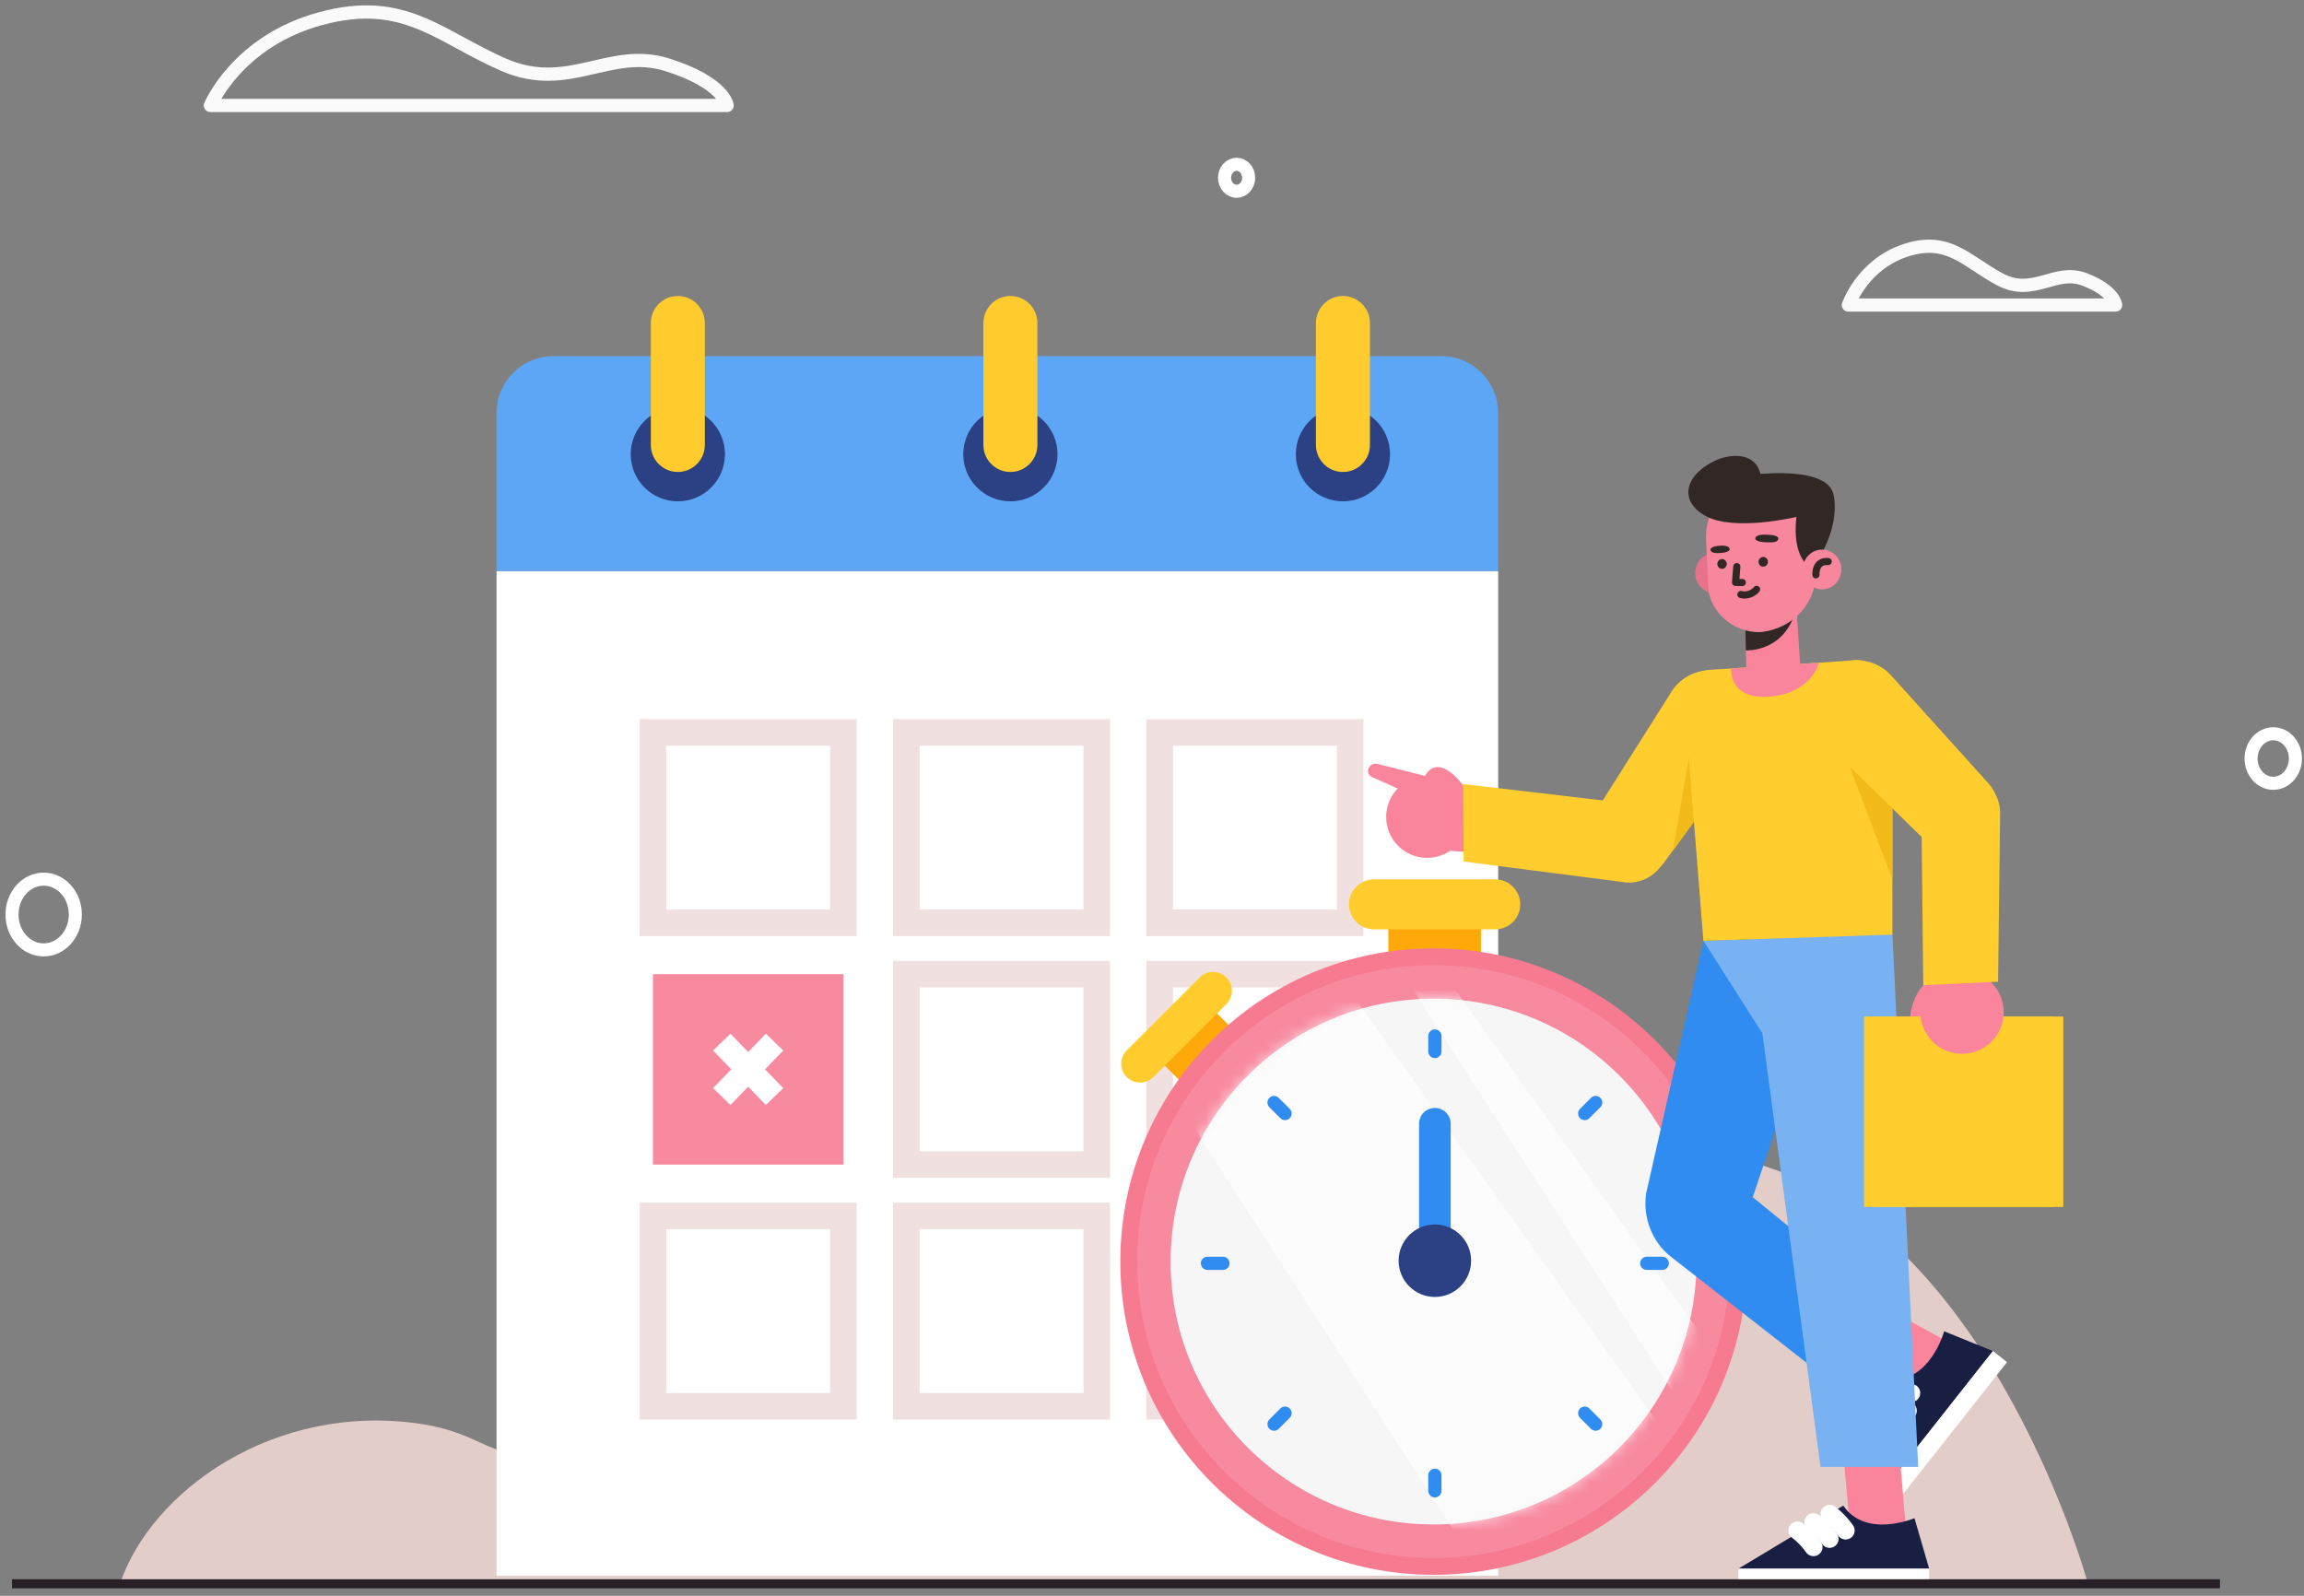 <svg width="192" height="133" viewBox="0 0 192 133" fill="none" xmlns="http://www.w3.org/2000/svg">
<rect x="0" y="0" width="192" height="133" fill="#808080" stroke="none"/>
<path d="M35.069 118.673C36.556 118.894 37.917 119.304 39.164 119.848L39.163 119.845C39.181 119.854 39.199 119.861 39.217 119.869C39.266 119.891 39.315 119.913 39.364 119.936C46.797 123.392 50.21 122.744 53.133 121.574C61.025 118.415 65.705 104.815 78.487 107.448C83.909 108.564 88.271 110.082 91.67 113.171C91.669 113.168 91.666 113.158 91.666 113.158C91.689 113.184 91.713 113.205 91.737 113.231C92.224 113.677 92.7 114.13 93.149 114.598C99.798 120.253 106.42 112.881 108.322 111.211C108.462 111.079 108.607 110.03 108.749 109.899C108.825 109.826 108.867 109.782 108.867 109.782L108.868 109.791C117.198 102.139 130.448 94.388 143.221 96.291C165.168 99.561 174 132 174 132H102.477H96.641H51.171H41.138H10C12.562 124.329 22.809 116.846 35.069 118.673Z" fill="#E3CDC9"/>
<path d="M189.438 65.283C190.458 65.283 191.285 64.359 191.285 63.219C191.285 62.08 190.458 61.156 189.438 61.156C188.418 61.156 187.591 62.08 187.591 63.219C187.591 64.359 188.418 65.283 189.438 65.283Z" stroke="white" stroke-width="1.089" stroke-miterlimit="10"/>
<path d="M3.638 79.168C5.095 79.168 6.277 77.849 6.277 76.221C6.277 74.593 5.095 73.273 3.638 73.273C2.181 73.273 1 74.593 1 76.221C1 77.849 2.181 79.168 3.638 79.168Z" stroke="white" stroke-width="1.089" stroke-miterlimit="10"/>
<path d="M104.056 14.818C104.056 15.438 103.607 15.94 103.051 15.94C102.496 15.94 102.046 15.438 102.046 14.818C102.046 14.198 102.496 13.695 103.051 13.695C103.607 13.695 104.056 14.198 104.056 14.818Z" stroke="white" stroke-width="1.089" stroke-miterlimit="10"/>
<path d="M17.533 8.79H60.594C60.594 8.79 60.386 6.907 55.602 5.399C50.817 3.892 47.385 7.754 41.976 5.399C36.567 3.044 33.699 -0.335 26.73 1.549C19.761 3.433 17.533 8.79 17.533 8.79Z" stroke="#FAFAFA" stroke-width="1.103" stroke-miterlimit="10" stroke-linecap="round" stroke-linejoin="round"/>
<path d="M154.034 25.424H176.302C176.302 25.424 176.195 24.238 173.721 23.29C171.246 22.342 169.471 24.772 166.674 23.29C163.877 21.809 162.394 19.684 158.79 20.869C155.186 22.054 154.034 25.424 154.034 25.424Z" stroke="#FAFAFA" stroke-width="1.103" stroke-miterlimit="10" stroke-linecap="round" stroke-linejoin="round"/>
<path d="M124.848 47.595H41.379V131.33H124.848V47.595Z" fill="white"/>
<path d="M124.848 34.419V47.591H41.379V34.419C41.379 31.803 43.501 29.682 46.118 29.682H120.11C122.727 29.681 124.848 31.802 124.848 34.419Z" fill="#5DA5F5"/>
<path d="M111.911 41.783C114.08 41.783 115.838 40.026 115.838 37.857C115.838 35.689 114.08 33.931 111.911 33.931C109.743 33.931 107.985 35.689 107.985 37.857C107.985 40.026 109.743 41.783 111.911 41.783Z" fill="#2B4183"/>
<path d="M111.911 39.336C113.154 39.336 114.162 38.329 114.162 37.086V26.921C114.162 25.678 113.154 24.67 111.911 24.67C110.669 24.67 109.661 25.678 109.661 26.921V37.086C109.661 38.329 110.669 39.336 111.911 39.336Z" fill="#FFCB2D"/>
<path d="M84.2 41.783C86.368 41.783 88.126 40.026 88.126 37.857C88.126 35.689 86.368 33.931 84.2 33.931C82.031 33.931 80.273 35.689 80.273 37.857C80.273 40.026 82.031 41.783 84.2 41.783Z" fill="#2B4183"/>
<path d="M84.199 39.336C85.442 39.336 86.45 38.329 86.45 37.086V26.921C86.45 25.678 85.442 24.67 84.199 24.67C82.957 24.67 81.949 25.678 81.949 26.921V37.086C81.949 38.329 82.956 39.336 84.199 39.336Z" fill="#FFCB2D"/>
<path d="M56.487 41.783C58.655 41.783 60.413 40.026 60.413 37.857C60.413 35.689 58.655 33.931 56.487 33.931C54.318 33.931 52.56 35.689 52.56 37.857C52.56 40.026 54.318 41.783 56.487 41.783Z" fill="#2B4183"/>
<path d="M56.486 39.336C57.729 39.336 58.737 38.329 58.737 37.086V26.921C58.737 25.678 57.729 24.67 56.486 24.67C55.244 24.67 54.236 25.678 54.236 26.921V37.086C54.236 38.329 55.244 39.336 56.486 39.336Z" fill="#FFCB2D"/>
<path d="M96.643 76.912H112.513V61.041H96.643V76.912Z" stroke="#F0E0DF" stroke-width="2.213" stroke-miterlimit="10"/>
<path d="M75.528 76.912H91.398V61.041H75.528V76.912Z" stroke="#F0E0DF" stroke-width="2.213" stroke-miterlimit="10"/>
<path d="M54.412 76.912H70.283V61.041H54.412V76.912Z" stroke="#F0E0DF" stroke-width="2.213" stroke-miterlimit="10"/>
<path d="M96.643 97.062H112.513V81.192H96.643V97.062Z" stroke="#F0E0DF" stroke-width="2.213" stroke-miterlimit="10"/>
<path d="M75.528 97.062H91.398V81.192H75.528V97.062Z" stroke="#F0E0DF" stroke-width="2.213" stroke-miterlimit="10"/>
<path d="M54.412 97.062H70.283V81.192H54.412V97.062Z" fill="#F88AA0"/>
<path d="M60.147 86.856L64.547 91.391" stroke="white" stroke-width="2.017" stroke-miterlimit="10"/>
<path d="M64.547 86.856L60.147 91.391" stroke="white" stroke-width="2.017" stroke-miterlimit="10"/>
<path d="M96.643 117.207H112.513V101.337H96.643V117.207Z" stroke="#F0E0DF" stroke-width="2.213" stroke-miterlimit="10"/>
<path d="M75.528 117.207H91.398V101.337H75.528V117.207Z" stroke="#F0E0DF" stroke-width="2.213" stroke-miterlimit="10"/>
<path d="M54.412 117.207H70.283V101.337H54.412V117.207Z" stroke="#F0E0DF" stroke-width="2.213" stroke-miterlimit="10"/>
<path d="M123.415 76.135H115.692V81.221H123.415V76.135Z" fill="#FFA80A"/>
<path d="M124.604 77.456H114.502C113.351 77.456 112.419 76.523 112.419 75.373C112.419 74.222 113.351 73.29 114.502 73.29H124.604C125.755 73.29 126.687 74.223 126.687 75.373C126.687 76.523 125.754 77.456 124.604 77.456Z" fill="#FFCB2D"/>
<path d="M100.824 83.865L96.47 88.219L99.541 91.291L103.896 86.936L100.824 83.865Z" fill="#FFA80A"/>
<path d="M102.199 83.683L96.116 89.766C95.503 90.379 94.509 90.379 93.896 89.766C93.283 89.153 93.283 88.159 93.896 87.546L99.979 81.463C100.592 80.85 101.586 80.85 102.199 81.463C102.812 82.076 102.812 83.07 102.199 83.683Z" fill="#FFCB2D"/>
<path d="M119.463 131.251C133.881 131.251 145.568 119.563 145.568 105.146C145.568 90.729 133.881 79.041 119.463 79.041C105.046 79.041 93.359 90.729 93.359 105.146C93.359 119.563 105.046 131.251 119.463 131.251Z" fill="#F67B91"/>
<path d="M119.464 129.845C133.106 129.845 144.164 118.786 144.164 105.144C144.164 91.503 133.106 80.444 119.464 80.444C105.822 80.444 94.764 91.503 94.764 105.144C94.764 118.786 105.822 129.845 119.464 129.845Z" fill="#F88AA0"/>
<path d="M119.463 127.056C131.564 127.056 141.374 117.246 141.374 105.145C141.374 93.044 131.564 83.234 119.463 83.234C107.362 83.234 97.552 93.044 97.552 105.145C97.552 117.246 107.362 127.056 119.463 127.056Z" fill="#F6F6F6"/>
<g opacity="0.71">
<mask id="mask0_1_9202" style="mask-type:luminance" maskUnits="userSpaceOnUse" x="97" y="83" width="45" height="45">
<path d="M119.465 127.05C131.566 127.05 141.375 117.24 141.375 105.139C141.375 93.038 131.566 83.228 119.465 83.228C107.364 83.228 97.554 93.038 97.554 105.139C97.554 117.24 107.364 127.05 119.465 127.05Z" fill="white"/>
</mask>
<g mask="url(#mask0_1_9202)">
<path d="M95.493 87.805L128.703 139.268L143.708 126.364L110.849 80.303L95.493 87.805Z" fill="white"/>
</g>
<mask id="mask1_1_9202" style="mask-type:luminance" maskUnits="userSpaceOnUse" x="97" y="83" width="45" height="45">
<path d="M119.465 127.05C131.566 127.05 141.375 117.24 141.375 105.139C141.375 93.038 131.566 83.228 119.465 83.228C107.364 83.228 97.554 93.038 97.554 105.139C97.554 117.24 107.364 127.05 119.465 127.05Z" fill="white"/>
</mask>
<g mask="url(#mask1_1_9202)">
<path d="M113.191 75.409L146.402 126.872L148.333 120.42L115.474 74.359L113.191 75.409Z" fill="white"/>
</g>
</g>
<path d="M119.572 88.189C119.268 88.189 119.021 87.942 119.021 87.638V86.344C119.021 86.039 119.268 85.793 119.572 85.793C119.877 85.793 120.124 86.039 120.124 86.344V87.638C120.123 87.942 119.877 88.189 119.572 88.189Z" fill="#318CF1"/>
<path d="M119.572 124.802C119.268 124.802 119.021 124.555 119.021 124.25V122.956C119.021 122.652 119.268 122.405 119.572 122.405C119.877 122.405 120.124 122.652 120.124 122.956V124.25C120.123 124.555 119.877 124.802 119.572 124.802Z" fill="#318CF1"/>
<path d="M107.087 93.357C106.945 93.357 106.805 93.304 106.697 93.196L105.781 92.281C105.566 92.066 105.566 91.716 105.781 91.501C105.997 91.285 106.346 91.285 106.561 91.501L107.476 92.416C107.691 92.631 107.691 92.981 107.476 93.196C107.369 93.304 107.228 93.357 107.087 93.357Z" fill="#318CF1"/>
<path d="M132.973 119.246C132.832 119.246 132.691 119.192 132.583 119.084L131.668 118.169C131.453 117.954 131.453 117.604 131.668 117.389C131.883 117.174 132.232 117.174 132.447 117.389L133.363 118.304C133.578 118.52 133.578 118.869 133.363 119.084C133.255 119.192 133.114 119.246 132.973 119.246Z" fill="#318CF1"/>
<path d="M106.171 119.246C106.03 119.246 105.889 119.192 105.781 119.084C105.566 118.869 105.566 118.52 105.781 118.304L106.697 117.389C106.912 117.174 107.261 117.174 107.476 117.389C107.691 117.604 107.691 117.954 107.476 118.169L106.561 119.084C106.454 119.192 106.312 119.246 106.171 119.246Z" fill="#318CF1"/>
<path d="M132.058 93.357C131.916 93.357 131.776 93.304 131.668 93.196C131.453 92.981 131.453 92.631 131.668 92.416L132.583 91.501C132.798 91.285 133.147 91.285 133.363 91.501C133.578 91.716 133.578 92.066 133.363 92.281L132.447 93.196C132.34 93.304 132.199 93.357 132.058 93.357Z" fill="#318CF1"/>
<path d="M101.914 105.841H100.62C100.316 105.841 100.069 105.595 100.069 105.29C100.069 104.986 100.316 104.739 100.62 104.739H101.914C102.219 104.739 102.465 104.986 102.465 105.29C102.465 105.595 102.219 105.841 101.914 105.841Z" fill="#318CF1"/>
<path d="M138.523 105.841H137.229C136.925 105.841 136.678 105.595 136.678 105.29C136.678 104.986 136.925 104.739 137.229 104.739H138.523C138.827 104.739 139.074 104.986 139.074 105.29C139.074 105.595 138.827 105.841 138.523 105.841Z" fill="#318CF1"/>
<path d="M120.89 105.075H118.256V93.657C118.256 92.93 118.845 92.34 119.573 92.34C120.3 92.34 120.89 92.93 120.89 93.657V105.075H120.89Z" fill="#318CF1"/>
<path d="M119.572 108.094C121.241 108.094 122.593 106.741 122.593 105.073C122.593 103.405 121.241 102.052 119.572 102.052C117.904 102.052 116.552 103.405 116.552 105.073C116.552 106.741 117.904 108.094 119.572 108.094Z" fill="#2B4183"/>
<path d="M141.949 78.417L137.179 99.456C136.887 101.461 137.66 103.474 139.195 104.702L153.438 115.84L153.175 105.584L146.061 99.778L153.438 77.838L141.949 78.417Z" fill="#318CF1"/>
<path d="M160.38 115.928L153.522 112.34L156.23 108.518L163.679 112.568L161.302 115.582L160.38 115.928Z" fill="#FA849B"/>
<path d="M162.012 110.957C162.012 110.957 160.853 115.205 157.516 114.967L156.23 125.087L166.076 112.602L162.012 110.957Z" fill="#181F42"/>
<path d="M156.228 125.084L166.074 112.599L167.254 113.529L157.408 126.014L156.228 125.084Z" fill="white"/>
<path d="M157.349 116.295C157.349 116.295 158.118 116.048 159.267 116.101" stroke="white" stroke-width="1.504" stroke-miterlimit="10" stroke-linecap="round" stroke-linejoin="round"/>
<path d="M157.063 117.772C157.063 117.772 157.832 117.525 158.981 117.578" stroke="white" stroke-width="1.504" stroke-miterlimit="10" stroke-linecap="round" stroke-linejoin="round"/>
<path d="M156.778 119.256C156.778 119.256 157.547 119.01 158.696 119.063" stroke="white" stroke-width="1.504" stroke-miterlimit="10" stroke-linecap="round" stroke-linejoin="round"/>
<path d="M154.26 128.323L153.566 120.716L158.244 120.477L158.941 128.833H155.102L154.26 128.323Z" fill="#FA849B"/>
<path d="M159.539 126.532C159.539 126.532 155.486 128.252 153.606 125.485L144.863 130.742H160.764L159.539 126.532Z" fill="#181F42"/>
<path d="M144.863 130.738H160.764V132.24H144.863V130.738Z" fill="white"/>
<path d="M152.463 126.169C152.463 126.169 153.133 126.621 153.803 127.556" stroke="white" stroke-width="1.504" stroke-miterlimit="10" stroke-linecap="round" stroke-linejoin="round"/>
<path d="M151.123 126.867C151.123 126.867 151.793 127.318 152.463 128.254" stroke="white" stroke-width="1.504" stroke-miterlimit="10" stroke-linecap="round" stroke-linejoin="round"/>
<path d="M149.783 127.558C149.783 127.558 150.453 128.009 151.123 128.944" stroke="white" stroke-width="1.504" stroke-miterlimit="10" stroke-linecap="round" stroke-linejoin="round"/>
<path d="M157.703 77.884L159.849 122.256H151.709L145.781 78.029L157.703 77.884Z" fill="#78B2F2"/>
<path d="M141.951 78.411L146.884 86.145L147.915 78.216L141.951 78.411Z" fill="#78B2F2"/>
<path d="M120.796 70.906L125.657 71.287L124.787 66.403L119.709 66.83L120.796 70.906Z" fill="#FA849B"/>
<path d="M116.704 70.678C118.134 71.903 120.285 71.737 121.51 70.308C122.735 68.878 122.569 66.727 121.139 65.502C119.71 64.277 117.559 64.443 116.334 65.872C115.109 67.302 115.275 69.453 116.704 70.678Z" fill="#FA849B"/>
<path d="M118.746 64.688C118.746 64.688 119.364 63.263 120.808 64.319C122.251 65.375 123.531 67.537 121.51 70.307L118.746 64.688Z" fill="#FA849B"/>
<path d="M118.745 64.664L114.83 63.679C114.506 63.574 114.144 63.749 114.032 64.066C113.936 64.341 114.06 64.635 114.326 64.758L118.303 66.537L118.745 64.664Z" fill="#FA849B"/>
<path d="M139.152 57.87L132.73 68.031C131.821 69.66 132.327 71.714 133.889 72.734C135.526 73.804 137.72 73.349 138.797 71.716L145.876 61.954C146.905 60.394 146.694 58.325 145.372 57.004C143.525 55.157 140.424 55.589 139.152 57.87Z" fill="#FFCD2E"/>
<path d="M141.161 68.5L140.782 62.937L139.403 70.927L141.161 68.5Z" fill="#F2BB19"/>
<path d="M136.063 67.007L121.925 65.346L121.97 71.803L135.118 73.497C137.193 73.899 139.101 72.265 139.024 70.154C138.964 68.511 137.699 67.167 136.063 67.007Z" fill="#FFCD2E"/>
<path d="M160.532 86.144C160.532 86.144 158.955 86.271 159.213 84.469C159.471 82.666 160.8 80.48 164.257 80.97L160.532 86.144Z" fill="#FA849B"/>
<path d="M171.941 100.591H156.071V84.721H171.941V100.591Z" fill="#FFCD2E"/>
<path d="M171.208 100.591H155.337V84.721H171.208V100.591Z" fill="#FFCD2E"/>
<path d="M166.893 85.11C167.309 83.24 166.129 81.386 164.258 80.97C162.387 80.554 160.533 81.733 160.117 83.604C159.701 85.475 160.881 87.329 162.752 87.745C164.623 88.16 166.477 86.981 166.893 85.11Z" fill="#FA849B"/>
<path d="M160.117 67.878L160.272 82.112L166.508 81.819L166.674 67.987C166.809 65.878 164.945 64.194 162.86 64.54C161.239 64.809 160.067 66.236 160.117 67.878Z" fill="#FFCD2E"/>
<path d="M152.108 61.92L160.71 70.315C162.114 71.543 164.229 71.476 165.551 70.161C166.938 68.782 166.95 66.541 165.576 65.148L157.502 56.192C156.189 54.861 154.122 54.637 152.555 55.655C150.364 57.078 150.141 60.2 152.108 61.92Z" fill="#FFCD2E"/>
<path d="M142.508 55.826L154.741 55.022C155.843 54.949 157.81 56.952 157.694 58.051L157.701 77.898L141.95 78.413L140.35 58.267C140.277 56.999 141.24 55.909 142.508 55.826Z" fill="#FFCD2E"/>
<path d="M157.701 67.375L154.149 63.908L157.7 73.298L157.701 67.375Z" fill="#F2BB19"/>
<path d="M144.502 47.619C144.58 48.54 143.921 49.351 143.03 49.431C142.139 49.511 141.353 48.83 141.274 47.909C141.196 46.989 141.855 46.178 142.746 46.098C143.637 46.017 144.424 46.699 144.502 47.619Z" fill="#E6728C"/>
<path d="M145.443 51.546L145.518 55.541C145.541 56.944 146.391 57.678 147.729 57.639C148.87 57.606 150.115 57.029 150.041 55.793L149.631 49.511L145.443 51.546Z" fill="#FA849B"/>
<path d="M145.484 54.203C145.484 54.203 148.744 54.417 149.686 50.733C149.983 49.573 145.427 51.137 145.427 51.137L145.484 54.203Z" fill="#312725"/>
<path d="M146.664 52.687C144.382 52.734 142.465 50.912 142.363 48.989L142.17 44.965C142.041 42.556 143.787 40.477 146.115 40.267C148.499 40.053 151.02 41.838 151.23 44.299L151.342 47.437C151.446 50.262 149.391 52.441 146.664 52.687Z" fill="#F8879D"/>
<path d="M144.735 47.225L144.628 48.54L145.193 48.551" stroke="#312725" stroke-width="0.597" stroke-miterlimit="10" stroke-linecap="round" stroke-linejoin="round"/>
<path d="M147.209 44.561C147.209 44.561 146.273 44.498 146.271 44.891C146.271 44.891 146.276 45.157 147.093 45.195C147.909 45.233 148.12 45.168 148.19 44.917C148.26 44.666 147.648 44.555 147.209 44.561Z" fill="#312725"/>
<path d="M143.303 45.485C143.303 45.485 144.073 45.389 144.143 45.757C144.143 45.757 144.184 46.006 143.51 46.075C142.835 46.143 142.614 46.058 142.546 45.858C142.47 45.63 142.937 45.497 143.303 45.485Z" fill="#312725"/>
<path d="M143.893 46.98C143.903 47.204 143.737 47.394 143.521 47.405C143.304 47.416 143.12 47.244 143.109 47.021C143.098 46.797 143.264 46.607 143.481 46.596C143.697 46.584 143.881 46.757 143.893 46.98Z" fill="#312725"/>
<path d="M147.328 46.802C147.339 47.026 147.173 47.216 146.956 47.227C146.74 47.239 146.555 47.066 146.544 46.843C146.533 46.619 146.699 46.429 146.916 46.418C147.133 46.407 147.317 46.579 147.328 46.802Z" fill="#312725"/>
<path d="M146.382 49.119C146.36 49.184 145.823 49.742 145.071 49.549" stroke="#312725" stroke-width="0.597" stroke-miterlimit="10" stroke-linecap="round" stroke-linejoin="round"/>
<path d="M143.108 38.314C143.983 37.938 146.213 37.525 146.705 39.498C148.925 39.328 152.458 39.37 152.812 41.294C153.334 44.122 151.327 46.924 151.327 46.924L150.762 47.211C150.762 47.211 149.328 46.463 149.699 43.081C149.699 43.081 144.568 44.318 142.162 43.016C139.755 41.714 140.483 39.443 143.108 38.314Z" fill="#312725"/>
<path d="M153.438 47.318C153.515 48.23 152.863 49.033 151.98 49.112C151.097 49.191 150.319 48.517 150.241 47.605C150.163 46.693 150.816 45.89 151.699 45.811C152.581 45.732 153.36 46.407 153.438 47.318Z" fill="#F8879D"/>
<path d="M151.328 47.909C151.328 47.909 151.225 46.712 152.35 46.801" stroke="#312725" stroke-width="0.597" stroke-miterlimit="10" stroke-linecap="round" stroke-linejoin="round"/>
<path d="M151.586 55.236L144.265 55.717C144.265 55.717 144.034 58.24 147.29 58.067C150.954 57.871 151.586 55.236 151.586 55.236Z" fill="#FA849B"/>
<path d="M185 132L1 132" stroke="#281F27" stroke-width="0.756" stroke-miterlimit="10"/>
</svg>
